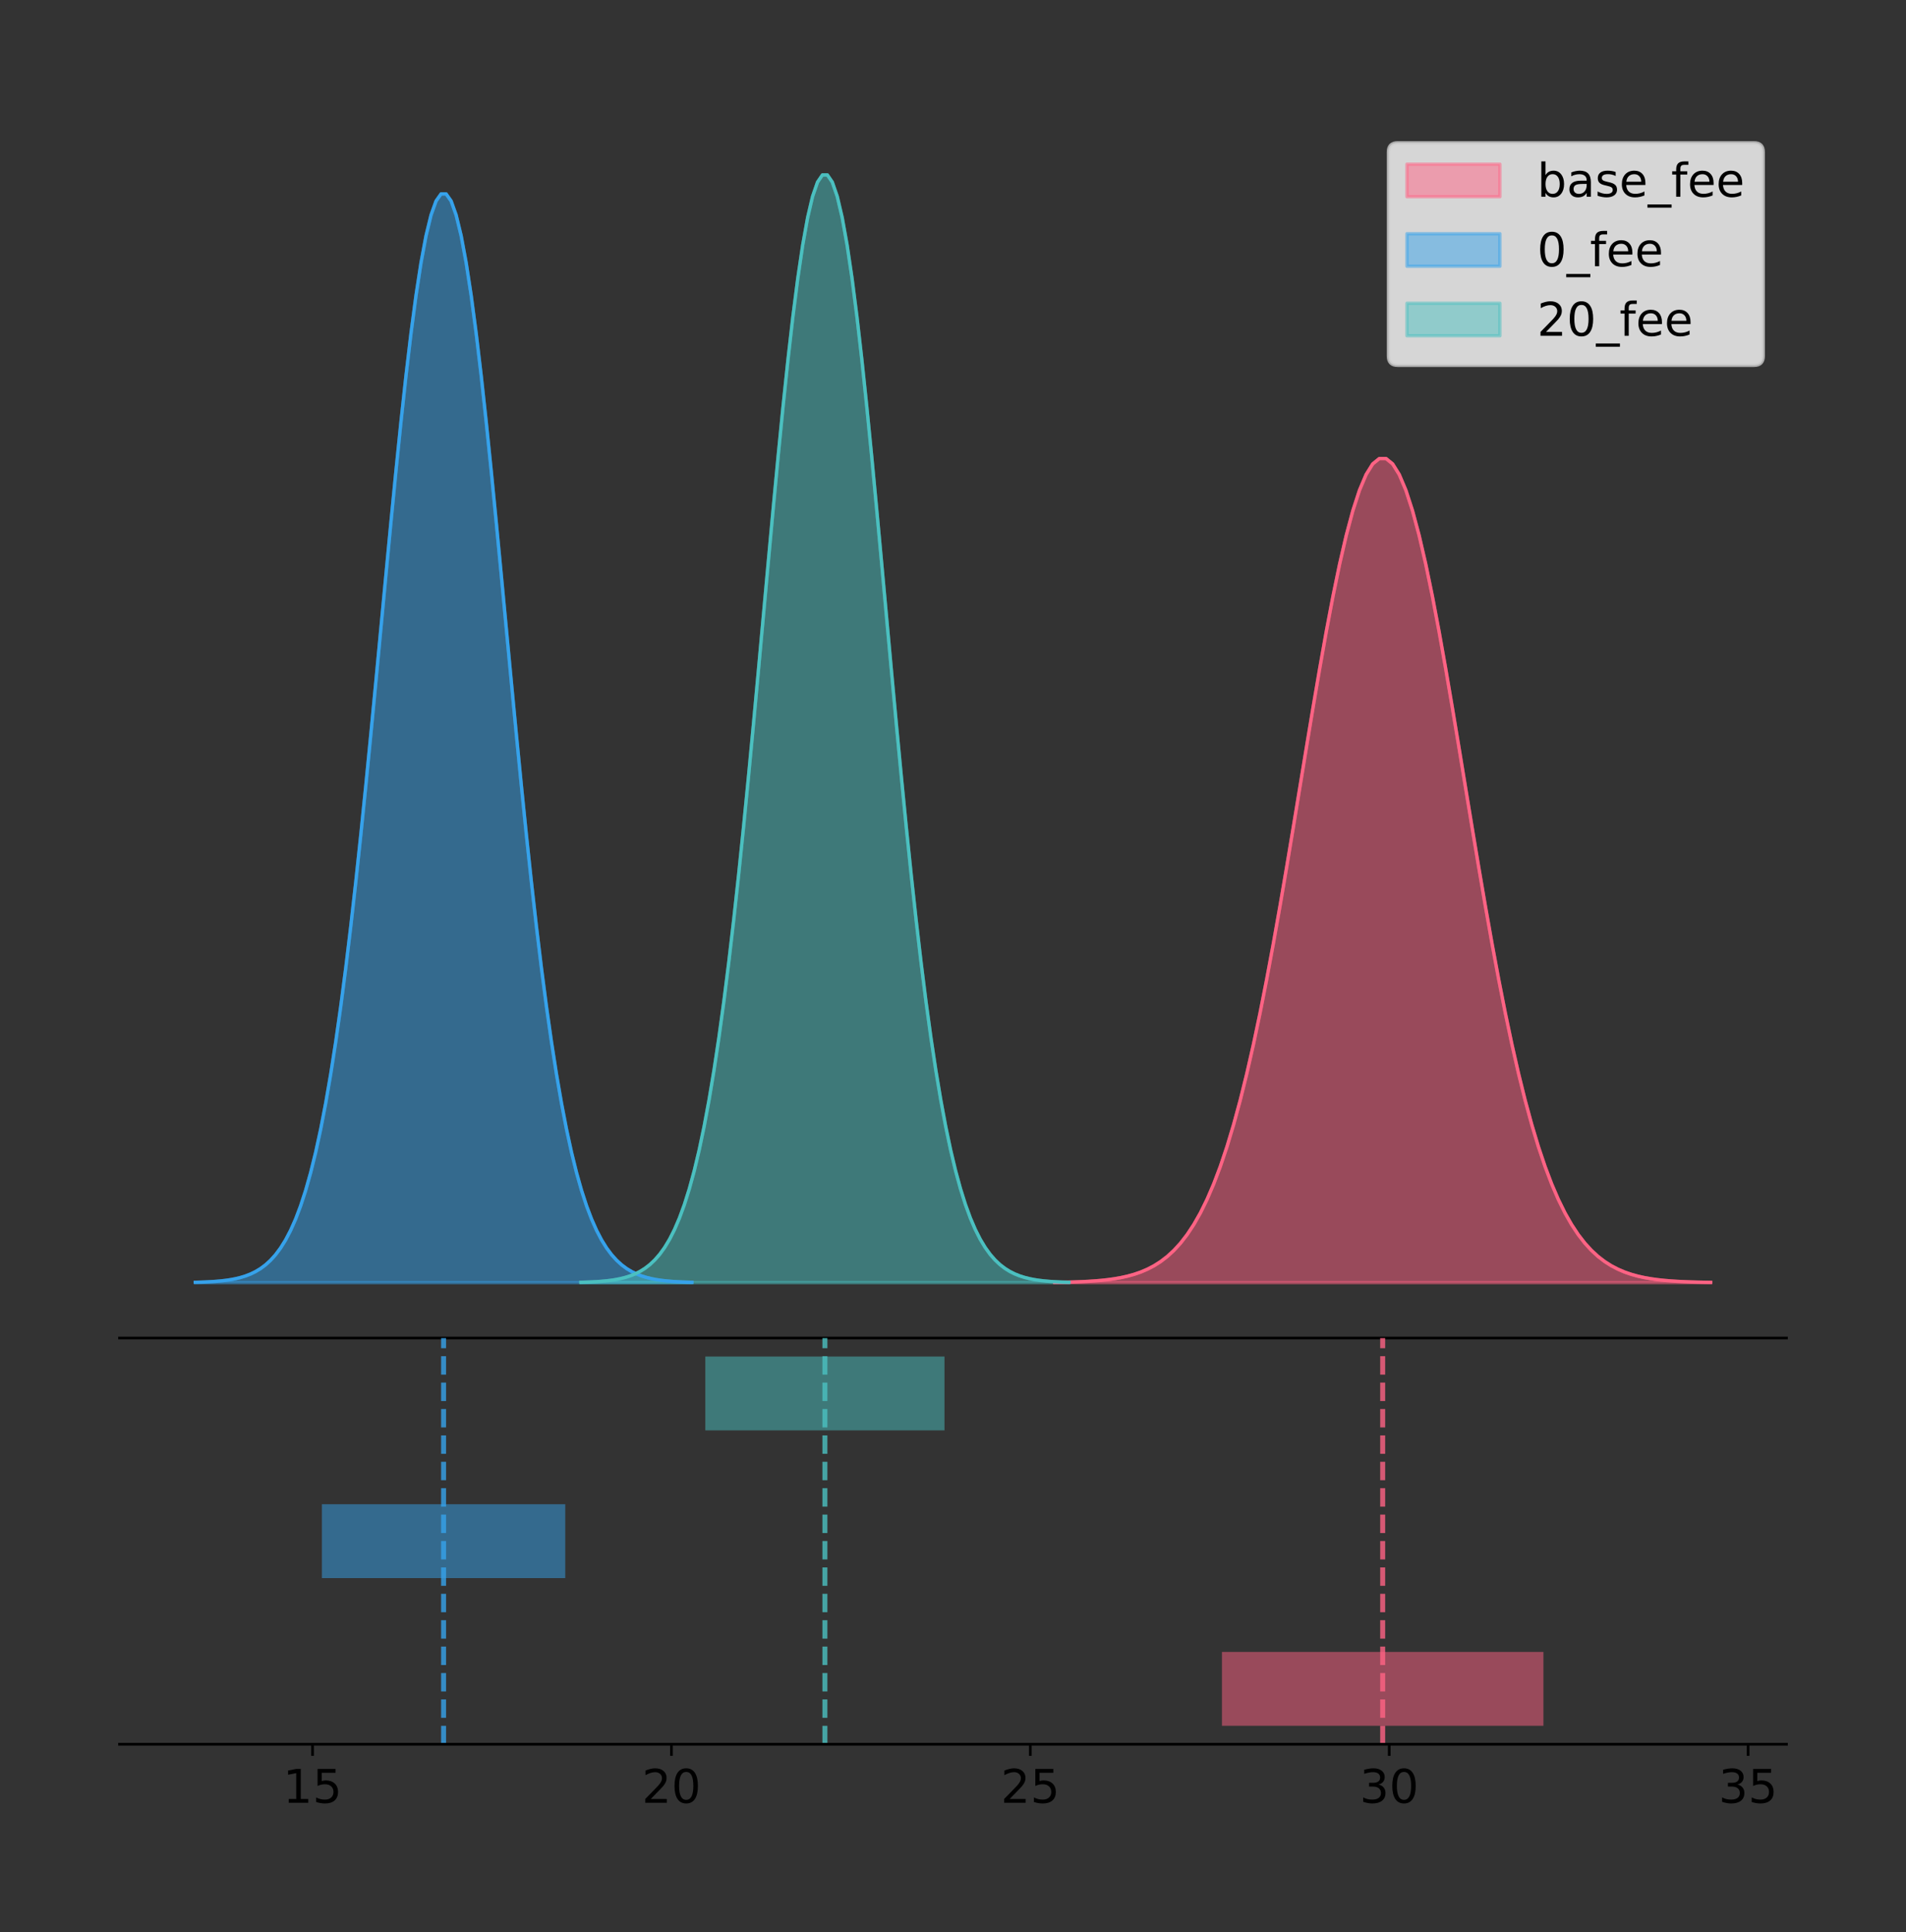 <?xml version="1.0" encoding="utf-8" standalone="no"?>
<!DOCTYPE svg PUBLIC "-//W3C//DTD SVG 1.1//EN"
  "http://www.w3.org/Graphics/SVG/1.1/DTD/svg11.dtd">
<!-- Created with matplotlib (https://matplotlib.org/) -->
<svg height="581.789pt" version="1.1" viewBox="0 0 574.2 581.789" width="574.2pt" xmlns="http://www.w3.org/2000/svg" xmlns:xlink="http://www.w3.org/1999/xlink">
 <rect x="0" y="0" width="574.2" height="581.789" fill="#333333" stroke="none"/>
 <defs>
  <style type="text/css">
*{stroke-linecap:butt;stroke-linejoin:round;}
  </style>
 </defs>
 <g id="figure_1">
  <g id="patch_1">
   <path d="M 0 581.789 
L 574.2 581.789 
L 574.2 0 
L 0 0 
z
" style="fill:none;"/>
  </g>
  <g id="axes_1">
   <g id="patch_2">
    <path d="M 36 402.93 
L 538.2 402.93 
L 538.2 36 
L 36 36 
z
" style="fill:none;"/>
   </g>
   <g id="PolyCollection_1">
    <defs>
     <path d="M 317.717 -195.538 
L 317.717 -195.621 
L 319.713 -195.653 
L 321.71 -195.695 
L 323.706 -195.751 
L 325.703 -195.826 
L 327.699 -195.925 
L 329.696 -196.053 
L 331.692 -196.22 
L 333.689 -196.435 
L 335.685 -196.711 
L 337.682 -197.061 
L 339.678 -197.503 
L 341.675 -198.056 
L 343.672 -198.744 
L 345.668 -199.594 
L 347.665 -200.636 
L 349.661 -201.903 
L 351.658 -203.434 
L 353.654 -205.269 
L 355.651 -207.452 
L 357.647 -210.03 
L 359.644 -213.051 
L 361.64 -216.565 
L 363.637 -220.619 
L 365.633 -225.26 
L 367.63 -230.531 
L 369.626 -236.468 
L 371.623 -243.1 
L 373.619 -250.448 
L 375.616 -258.519 
L 377.612 -267.305 
L 379.609 -276.785 
L 381.606 -286.919 
L 383.602 -297.647 
L 385.599 -308.893 
L 387.595 -320.558 
L 389.592 -332.526 
L 391.588 -344.663 
L 393.585 -356.818 
L 395.581 -368.829 
L 397.578 -380.522 
L 399.574 -391.719 
L 401.571 -402.24 
L 403.567 -411.908 
L 405.564 -420.553 
L 407.56 -428.021 
L 409.557 -434.174 
L 411.553 -438.895 
L 413.55 -442.094 
L 415.546 -443.709 
L 417.543 -443.709 
L 419.54 -442.094 
L 421.536 -438.895 
L 423.533 -434.174 
L 425.529 -428.021 
L 427.526 -420.553 
L 429.522 -411.908 
L 431.519 -402.24 
L 433.515 -391.719 
L 435.512 -380.522 
L 437.508 -368.829 
L 439.505 -356.818 
L 441.501 -344.663 
L 443.498 -332.526 
L 445.494 -320.558 
L 447.491 -308.893 
L 449.487 -297.647 
L 451.484 -286.919 
L 453.48 -276.785 
L 455.477 -267.305 
L 457.473 -258.519 
L 459.47 -250.448 
L 461.467 -243.1 
L 463.463 -236.468 
L 465.46 -230.531 
L 467.456 -225.26 
L 469.453 -220.619 
L 471.449 -216.565 
L 473.446 -213.051 
L 475.442 -210.03 
L 477.439 -207.452 
L 479.435 -205.269 
L 481.432 -203.434 
L 483.428 -201.903 
L 485.425 -200.636 
L 487.421 -199.594 
L 489.418 -198.744 
L 491.414 -198.056 
L 493.411 -197.503 
L 495.407 -197.061 
L 497.404 -196.711 
L 499.401 -196.435 
L 501.397 -196.22 
L 503.394 -196.053 
L 505.39 -195.925 
L 507.387 -195.826 
L 509.383 -195.751 
L 511.38 -195.695 
L 513.376 -195.653 
L 515.373 -195.621 
L 515.373 -195.538 
L 515.373 -195.538 
L 513.376 -195.538 
L 511.38 -195.538 
L 509.383 -195.538 
L 507.387 -195.538 
L 505.39 -195.538 
L 503.394 -195.538 
L 501.397 -195.538 
L 499.401 -195.538 
L 497.404 -195.538 
L 495.407 -195.538 
L 493.411 -195.538 
L 491.414 -195.538 
L 489.418 -195.538 
L 487.421 -195.538 
L 485.425 -195.538 
L 483.428 -195.538 
L 481.432 -195.538 
L 479.435 -195.538 
L 477.439 -195.538 
L 475.442 -195.538 
L 473.446 -195.538 
L 471.449 -195.538 
L 469.453 -195.538 
L 467.456 -195.538 
L 465.46 -195.538 
L 463.463 -195.538 
L 461.467 -195.538 
L 459.47 -195.538 
L 457.473 -195.538 
L 455.477 -195.538 
L 453.48 -195.538 
L 451.484 -195.538 
L 449.487 -195.538 
L 447.491 -195.538 
L 445.494 -195.538 
L 443.498 -195.538 
L 441.501 -195.538 
L 439.505 -195.538 
L 437.508 -195.538 
L 435.512 -195.538 
L 433.515 -195.538 
L 431.519 -195.538 
L 429.522 -195.538 
L 427.526 -195.538 
L 425.529 -195.538 
L 423.533 -195.538 
L 421.536 -195.538 
L 419.54 -195.538 
L 417.543 -195.538 
L 415.546 -195.538 
L 413.55 -195.538 
L 411.553 -195.538 
L 409.557 -195.538 
L 407.56 -195.538 
L 405.564 -195.538 
L 403.567 -195.538 
L 401.571 -195.538 
L 399.574 -195.538 
L 397.578 -195.538 
L 395.581 -195.538 
L 393.585 -195.538 
L 391.588 -195.538 
L 389.592 -195.538 
L 387.595 -195.538 
L 385.599 -195.538 
L 383.602 -195.538 
L 381.606 -195.538 
L 379.609 -195.538 
L 377.612 -195.538 
L 375.616 -195.538 
L 373.619 -195.538 
L 371.623 -195.538 
L 369.626 -195.538 
L 367.63 -195.538 
L 365.633 -195.538 
L 363.637 -195.538 
L 361.64 -195.538 
L 359.644 -195.538 
L 357.647 -195.538 
L 355.651 -195.538 
L 353.654 -195.538 
L 351.658 -195.538 
L 349.661 -195.538 
L 347.665 -195.538 
L 345.668 -195.538 
L 343.672 -195.538 
L 341.675 -195.538 
L 339.678 -195.538 
L 337.682 -195.538 
L 335.685 -195.538 
L 333.689 -195.538 
L 331.692 -195.538 
L 329.696 -195.538 
L 327.699 -195.538 
L 325.703 -195.538 
L 323.706 -195.538 
L 321.71 -195.538 
L 319.713 -195.538 
L 317.717 -195.538 
z
" id="maadb53c147" style="stroke:#ff6384;stroke-opacity:0.5;"/>
    </defs>
    <g clip-path="url(#p070dfd5814)">
     <use style="fill:#ff6384;fill-opacity:0.5;stroke:#ff6384;stroke-opacity:0.5;" x="0" xlink:href="#maadb53c147" y="581.789"/>
    </g>
   </g>
   <g id="PolyCollection_2">
    <defs>
     <path d="M 58.827 -195.538 
L 58.827 -195.648 
L 60.339 -195.69 
L 61.85 -195.745 
L 63.361 -195.82 
L 64.872 -195.919 
L 66.384 -196.049 
L 67.895 -196.219 
L 69.406 -196.439 
L 70.917 -196.724 
L 72.429 -197.088 
L 73.94 -197.55 
L 75.451 -198.134 
L 76.962 -198.865 
L 78.474 -199.774 
L 79.985 -200.897 
L 81.496 -202.273 
L 83.007 -203.947 
L 84.519 -205.969 
L 86.03 -208.393 
L 87.541 -211.277 
L 89.052 -214.683 
L 90.564 -218.675 
L 92.075 -223.317 
L 93.586 -228.673 
L 95.097 -234.804 
L 96.609 -241.767 
L 98.12 -249.61 
L 99.631 -258.373 
L 101.142 -268.08 
L 102.654 -278.742 
L 104.165 -290.35 
L 105.676 -302.874 
L 107.187 -316.262 
L 108.699 -330.435 
L 110.21 -345.292 
L 111.721 -360.703 
L 113.232 -376.514 
L 114.744 -392.547 
L 116.255 -408.606 
L 117.766 -424.474 
L 119.277 -439.922 
L 120.789 -454.715 
L 122.3 -468.614 
L 123.811 -481.386 
L 125.322 -492.807 
L 126.834 -502.673 
L 128.345 -510.801 
L 129.856 -517.038 
L 131.367 -521.264 
L 132.879 -523.398 
L 134.39 -523.398 
L 135.901 -521.264 
L 137.412 -517.038 
L 138.924 -510.801 
L 140.435 -502.673 
L 141.946 -492.807 
L 143.457 -481.386 
L 144.969 -468.614 
L 146.48 -454.715 
L 147.991 -439.922 
L 149.502 -424.474 
L 151.014 -408.606 
L 152.525 -392.547 
L 154.036 -376.514 
L 155.547 -360.703 
L 157.059 -345.292 
L 158.57 -330.435 
L 160.081 -316.262 
L 161.592 -302.874 
L 163.104 -290.35 
L 164.615 -278.742 
L 166.126 -268.08 
L 167.637 -258.373 
L 169.149 -249.61 
L 170.66 -241.767 
L 172.171 -234.804 
L 173.683 -228.673 
L 175.194 -223.317 
L 176.705 -218.675 
L 178.216 -214.683 
L 179.728 -211.277 
L 181.239 -208.393 
L 182.75 -205.969 
L 184.261 -203.947 
L 185.773 -202.273 
L 187.284 -200.897 
L 188.795 -199.774 
L 190.306 -198.865 
L 191.818 -198.134 
L 193.329 -197.55 
L 194.84 -197.088 
L 196.351 -196.724 
L 197.863 -196.439 
L 199.374 -196.219 
L 200.885 -196.049 
L 202.396 -195.919 
L 203.908 -195.82 
L 205.419 -195.745 
L 206.93 -195.69 
L 208.441 -195.648 
L 208.441 -195.538 
L 208.441 -195.538 
L 206.93 -195.538 
L 205.419 -195.538 
L 203.908 -195.538 
L 202.396 -195.538 
L 200.885 -195.538 
L 199.374 -195.538 
L 197.863 -195.538 
L 196.351 -195.538 
L 194.84 -195.538 
L 193.329 -195.538 
L 191.818 -195.538 
L 190.306 -195.538 
L 188.795 -195.538 
L 187.284 -195.538 
L 185.773 -195.538 
L 184.261 -195.538 
L 182.75 -195.538 
L 181.239 -195.538 
L 179.728 -195.538 
L 178.216 -195.538 
L 176.705 -195.538 
L 175.194 -195.538 
L 173.683 -195.538 
L 172.171 -195.538 
L 170.66 -195.538 
L 169.149 -195.538 
L 167.637 -195.538 
L 166.126 -195.538 
L 164.615 -195.538 
L 163.104 -195.538 
L 161.592 -195.538 
L 160.081 -195.538 
L 158.57 -195.538 
L 157.059 -195.538 
L 155.547 -195.538 
L 154.036 -195.538 
L 152.525 -195.538 
L 151.014 -195.538 
L 149.502 -195.538 
L 147.991 -195.538 
L 146.48 -195.538 
L 144.969 -195.538 
L 143.457 -195.538 
L 141.946 -195.538 
L 140.435 -195.538 
L 138.924 -195.538 
L 137.412 -195.538 
L 135.901 -195.538 
L 134.39 -195.538 
L 132.879 -195.538 
L 131.367 -195.538 
L 129.856 -195.538 
L 128.345 -195.538 
L 126.834 -195.538 
L 125.322 -195.538 
L 123.811 -195.538 
L 122.3 -195.538 
L 120.789 -195.538 
L 119.277 -195.538 
L 117.766 -195.538 
L 116.255 -195.538 
L 114.744 -195.538 
L 113.232 -195.538 
L 111.721 -195.538 
L 110.21 -195.538 
L 108.699 -195.538 
L 107.187 -195.538 
L 105.676 -195.538 
L 104.165 -195.538 
L 102.654 -195.538 
L 101.142 -195.538 
L 99.631 -195.538 
L 98.12 -195.538 
L 96.609 -195.538 
L 95.097 -195.538 
L 93.586 -195.538 
L 92.075 -195.538 
L 90.564 -195.538 
L 89.052 -195.538 
L 87.541 -195.538 
L 86.03 -195.538 
L 84.519 -195.538 
L 83.007 -195.538 
L 81.496 -195.538 
L 79.985 -195.538 
L 78.474 -195.538 
L 76.962 -195.538 
L 75.451 -195.538 
L 73.94 -195.538 
L 72.429 -195.538 
L 70.917 -195.538 
L 69.406 -195.538 
L 67.895 -195.538 
L 66.384 -195.538 
L 64.872 -195.538 
L 63.361 -195.538 
L 61.85 -195.538 
L 60.339 -195.538 
L 58.827 -195.538 
z
" id="m19b8f34875" style="stroke:#36a2eb;stroke-opacity:0.5;"/>
    </defs>
    <g clip-path="url(#p070dfd5814)">
     <use style="fill:#36a2eb;fill-opacity:0.5;stroke:#36a2eb;stroke-opacity:0.5;" x="0" xlink:href="#m19b8f34875" y="581.789"/>
    </g>
   </g>
   <g id="PolyCollection_3">
    <defs>
     <path d="M 174.985 -195.538 
L 174.985 -195.65 
L 176.47 -195.692 
L 177.955 -195.749 
L 179.441 -195.825 
L 180.926 -195.925 
L 182.412 -196.058 
L 183.897 -196.23 
L 185.382 -196.455 
L 186.868 -196.744 
L 188.353 -197.115 
L 189.838 -197.585 
L 191.324 -198.179 
L 192.809 -198.923 
L 194.295 -199.848 
L 195.78 -200.99 
L 197.265 -202.39 
L 198.751 -204.093 
L 200.236 -206.151 
L 201.721 -208.617 
L 203.207 -211.552 
L 204.692 -215.017 
L 206.178 -219.078 
L 207.663 -223.801 
L 209.148 -229.25 
L 210.634 -235.488 
L 212.119 -242.572 
L 213.604 -250.552 
L 215.09 -259.468 
L 216.575 -269.344 
L 218.061 -280.192 
L 219.546 -292.002 
L 221.031 -304.744 
L 222.517 -318.365 
L 224.002 -332.786 
L 225.487 -347.901 
L 226.973 -363.58 
L 228.458 -379.667 
L 229.943 -395.98 
L 231.429 -412.318 
L 232.914 -428.462 
L 234.4 -444.18 
L 235.885 -459.23 
L 237.37 -473.372 
L 238.856 -486.366 
L 240.341 -497.987 
L 241.826 -508.025 
L 243.312 -516.294 
L 244.797 -522.64 
L 246.283 -526.94 
L 247.768 -529.111 
L 249.253 -529.111 
L 250.739 -526.94 
L 252.224 -522.64 
L 253.709 -516.294 
L 255.195 -508.025 
L 256.68 -497.987 
L 258.166 -486.366 
L 259.651 -473.372 
L 261.136 -459.23 
L 262.622 -444.18 
L 264.107 -428.462 
L 265.592 -412.318 
L 267.078 -395.98 
L 268.563 -379.667 
L 270.049 -363.58 
L 271.534 -347.901 
L 273.019 -332.786 
L 274.505 -318.365 
L 275.99 -304.744 
L 277.475 -292.002 
L 278.961 -280.192 
L 280.446 -269.344 
L 281.932 -259.468 
L 283.417 -250.552 
L 284.902 -242.572 
L 286.388 -235.488 
L 287.873 -229.25 
L 289.358 -223.801 
L 290.844 -219.078 
L 292.329 -215.017 
L 293.815 -211.552 
L 295.3 -208.617 
L 296.785 -206.151 
L 298.271 -204.093 
L 299.756 -202.39 
L 301.241 -200.99 
L 302.727 -199.848 
L 304.212 -198.923 
L 305.697 -198.179 
L 307.183 -197.585 
L 308.668 -197.115 
L 310.154 -196.744 
L 311.639 -196.455 
L 313.124 -196.23 
L 314.61 -196.058 
L 316.095 -195.925 
L 317.58 -195.825 
L 319.066 -195.749 
L 320.551 -195.692 
L 322.037 -195.65 
L 322.037 -195.538 
L 322.037 -195.538 
L 320.551 -195.538 
L 319.066 -195.538 
L 317.58 -195.538 
L 316.095 -195.538 
L 314.61 -195.538 
L 313.124 -195.538 
L 311.639 -195.538 
L 310.154 -195.538 
L 308.668 -195.538 
L 307.183 -195.538 
L 305.697 -195.538 
L 304.212 -195.538 
L 302.727 -195.538 
L 301.241 -195.538 
L 299.756 -195.538 
L 298.271 -195.538 
L 296.785 -195.538 
L 295.3 -195.538 
L 293.815 -195.538 
L 292.329 -195.538 
L 290.844 -195.538 
L 289.358 -195.538 
L 287.873 -195.538 
L 286.388 -195.538 
L 284.902 -195.538 
L 283.417 -195.538 
L 281.932 -195.538 
L 280.446 -195.538 
L 278.961 -195.538 
L 277.475 -195.538 
L 275.99 -195.538 
L 274.505 -195.538 
L 273.019 -195.538 
L 271.534 -195.538 
L 270.049 -195.538 
L 268.563 -195.538 
L 267.078 -195.538 
L 265.592 -195.538 
L 264.107 -195.538 
L 262.622 -195.538 
L 261.136 -195.538 
L 259.651 -195.538 
L 258.166 -195.538 
L 256.68 -195.538 
L 255.195 -195.538 
L 253.709 -195.538 
L 252.224 -195.538 
L 250.739 -195.538 
L 249.253 -195.538 
L 247.768 -195.538 
L 246.283 -195.538 
L 244.797 -195.538 
L 243.312 -195.538 
L 241.826 -195.538 
L 240.341 -195.538 
L 238.856 -195.538 
L 237.37 -195.538 
L 235.885 -195.538 
L 234.4 -195.538 
L 232.914 -195.538 
L 231.429 -195.538 
L 229.943 -195.538 
L 228.458 -195.538 
L 226.973 -195.538 
L 225.487 -195.538 
L 224.002 -195.538 
L 222.517 -195.538 
L 221.031 -195.538 
L 219.546 -195.538 
L 218.061 -195.538 
L 216.575 -195.538 
L 215.09 -195.538 
L 213.604 -195.538 
L 212.119 -195.538 
L 210.634 -195.538 
L 209.148 -195.538 
L 207.663 -195.538 
L 206.178 -195.538 
L 204.692 -195.538 
L 203.207 -195.538 
L 201.721 -195.538 
L 200.236 -195.538 
L 198.751 -195.538 
L 197.265 -195.538 
L 195.78 -195.538 
L 194.295 -195.538 
L 192.809 -195.538 
L 191.324 -195.538 
L 189.838 -195.538 
L 188.353 -195.538 
L 186.868 -195.538 
L 185.382 -195.538 
L 183.897 -195.538 
L 182.412 -195.538 
L 180.926 -195.538 
L 179.441 -195.538 
L 177.955 -195.538 
L 176.47 -195.538 
L 174.985 -195.538 
z
" id="m2740ea31ee" style="stroke:#4bc0c0;stroke-opacity:0.5;"/>
    </defs>
    <g clip-path="url(#p070dfd5814)">
     <use style="fill:#4bc0c0;fill-opacity:0.5;stroke:#4bc0c0;stroke-opacity:0.5;" x="0" xlink:href="#m2740ea31ee" y="581.789"/>
    </g>
   </g>
   <g id="line2d_1">
    <path clip-path="url(#p070dfd5814)" d="M 317.717 386.168 
L 319.713 386.137 
L 321.71 386.094 
L 323.706 386.038 
L 325.703 385.963 
L 327.699 385.865 
L 329.696 385.736 
L 331.692 385.569 
L 333.689 385.354 
L 335.685 385.078 
L 337.682 384.728 
L 339.678 384.286 
L 341.675 383.733 
L 343.672 383.045 
L 345.668 382.195 
L 347.665 381.154 
L 349.661 379.886 
L 351.658 378.356 
L 353.654 376.521 
L 355.651 374.338 
L 357.647 371.759 
L 359.644 368.738 
L 361.64 365.225 
L 363.637 361.17 
L 365.633 356.529 
L 367.63 351.259 
L 369.626 345.322 
L 371.623 338.689 
L 373.619 331.341 
L 375.616 323.271 
L 377.612 314.484 
L 379.609 305.004 
L 381.606 294.87 
L 383.602 284.142 
L 385.599 272.896 
L 387.595 261.231 
L 389.592 249.263 
L 391.588 237.127 
L 393.585 224.971 
L 395.581 212.961 
L 397.578 201.267 
L 399.574 190.07 
L 401.571 179.549 
L 403.567 169.882 
L 405.564 161.236 
L 407.56 153.768 
L 409.557 147.616 
L 411.553 142.895 
L 413.55 139.696 
L 415.546 138.08 
L 417.543 138.08 
L 419.54 139.696 
L 421.536 142.895 
L 423.533 147.616 
L 425.529 153.768 
L 427.526 161.236 
L 429.522 169.882 
L 431.519 179.549 
L 433.515 190.07 
L 435.512 201.267 
L 437.508 212.961 
L 439.505 224.971 
L 441.501 237.127 
L 443.498 249.263 
L 445.494 261.231 
L 447.491 272.896 
L 449.487 284.142 
L 451.484 294.87 
L 453.48 305.004 
L 455.477 314.484 
L 457.473 323.271 
L 459.47 331.341 
L 461.467 338.689 
L 463.463 345.322 
L 465.46 351.259 
L 467.456 356.529 
L 469.453 361.17 
L 471.449 365.225 
L 473.446 368.738 
L 475.442 371.759 
L 477.439 374.338 
L 479.435 376.521 
L 481.432 378.356 
L 483.428 379.886 
L 485.425 381.154 
L 487.421 382.195 
L 489.418 383.045 
L 491.414 383.733 
L 493.411 384.286 
L 495.407 384.728 
L 497.404 385.078 
L 499.401 385.354 
L 501.397 385.569 
L 503.394 385.736 
L 505.39 385.865 
L 507.387 385.963 
L 509.383 386.038 
L 511.38 386.094 
L 513.376 386.137 
L 515.373 386.168 
" style="fill:none;stroke:#ff6384;stroke-linecap:square;"/>
   </g>
   <g id="line2d_2">
    <path clip-path="url(#p070dfd5814)" d="M 58.827 386.141 
L 60.339 386.1 
L 61.85 386.044 
L 63.361 385.969 
L 64.872 385.871 
L 66.384 385.741 
L 67.895 385.571 
L 69.406 385.35 
L 70.917 385.066 
L 72.429 384.702 
L 73.94 384.239 
L 75.451 383.656 
L 76.962 382.924 
L 78.474 382.015 
L 79.985 380.893 
L 81.496 379.517 
L 83.007 377.842 
L 84.519 375.82 
L 86.03 373.396 
L 87.541 370.512 
L 89.052 367.106 
L 90.564 363.114 
L 92.075 358.473 
L 93.586 353.117 
L 95.097 346.986 
L 96.609 340.023 
L 98.12 332.179 
L 99.631 323.416 
L 101.142 313.709 
L 102.654 303.047 
L 104.165 291.439 
L 105.676 278.915 
L 107.187 265.528 
L 108.699 251.354 
L 110.21 236.497 
L 111.721 221.087 
L 113.232 205.276 
L 114.744 189.242 
L 116.255 173.183 
L 117.766 157.316 
L 119.277 141.868 
L 120.789 127.075 
L 122.3 113.176 
L 123.811 100.404 
L 125.322 88.982 
L 126.834 79.116 
L 128.345 70.988 
L 129.856 64.751 
L 131.367 60.525 
L 132.879 58.391 
L 134.39 58.391 
L 135.901 60.525 
L 137.412 64.751 
L 138.924 70.988 
L 140.435 79.116 
L 141.946 88.982 
L 143.457 100.404 
L 144.969 113.176 
L 146.48 127.075 
L 147.991 141.868 
L 149.502 157.316 
L 151.014 173.183 
L 152.525 189.242 
L 154.036 205.276 
L 155.547 221.087 
L 157.059 236.497 
L 158.57 251.354 
L 160.081 265.528 
L 161.592 278.915 
L 163.104 291.439 
L 164.615 303.047 
L 166.126 313.709 
L 167.637 323.416 
L 169.149 332.179 
L 170.66 340.023 
L 172.171 346.986 
L 173.683 353.117 
L 175.194 358.473 
L 176.705 363.114 
L 178.216 367.106 
L 179.728 370.512 
L 181.239 373.396 
L 182.75 375.82 
L 184.261 377.842 
L 185.773 379.517 
L 187.284 380.893 
L 188.795 382.015 
L 190.306 382.924 
L 191.818 383.656 
L 193.329 384.239 
L 194.84 384.702 
L 196.351 385.066 
L 197.863 385.35 
L 199.374 385.571 
L 200.885 385.741 
L 202.396 385.871 
L 203.908 385.969 
L 205.419 386.044 
L 206.93 386.1 
L 208.441 386.141 
" style="fill:none;stroke:#36a2eb;stroke-linecap:square;"/>
   </g>
   <g id="line2d_3">
    <path clip-path="url(#p070dfd5814)" d="M 174.985 386.139 
L 176.47 386.097 
L 177.955 386.04 
L 179.441 385.965 
L 180.926 385.864 
L 182.412 385.732 
L 183.897 385.559 
L 185.382 385.334 
L 186.868 385.045 
L 188.353 384.675 
L 189.838 384.204 
L 191.324 383.61 
L 192.809 382.867 
L 194.295 381.941 
L 195.78 380.799 
L 197.265 379.399 
L 198.751 377.696 
L 200.236 375.639 
L 201.721 373.172 
L 203.207 370.238 
L 204.692 366.772 
L 206.178 362.711 
L 207.663 357.989 
L 209.148 352.539 
L 210.634 346.301 
L 212.119 339.217 
L 213.604 331.237 
L 215.09 322.322 
L 216.575 312.445 
L 218.061 301.597 
L 219.546 289.787 
L 221.031 277.045 
L 222.517 263.424 
L 224.002 249.004 
L 225.487 233.888 
L 226.973 218.209 
L 228.458 202.123 
L 229.943 185.809 
L 231.429 169.471 
L 232.914 153.327 
L 234.4 137.61 
L 235.885 122.559 
L 237.37 108.418 
L 238.856 95.423 
L 240.341 83.803 
L 241.826 73.765 
L 243.312 65.495 
L 244.797 59.15 
L 246.283 54.85 
L 247.768 52.679 
L 249.253 52.679 
L 250.739 54.85 
L 252.224 59.15 
L 253.709 65.495 
L 255.195 73.765 
L 256.68 83.803 
L 258.166 95.423 
L 259.651 108.418 
L 261.136 122.559 
L 262.622 137.61 
L 264.107 153.327 
L 265.592 169.471 
L 267.078 185.809 
L 268.563 202.123 
L 270.049 218.209 
L 271.534 233.888 
L 273.019 249.004 
L 274.505 263.424 
L 275.99 277.045 
L 277.475 289.787 
L 278.961 301.597 
L 280.446 312.445 
L 281.932 322.322 
L 283.417 331.237 
L 284.902 339.217 
L 286.388 346.301 
L 287.873 352.539 
L 289.358 357.989 
L 290.844 362.711 
L 292.329 366.772 
L 293.815 370.238 
L 295.3 373.172 
L 296.785 375.639 
L 298.271 377.696 
L 299.756 379.399 
L 301.241 380.799 
L 302.727 381.941 
L 304.212 382.867 
L 305.697 383.61 
L 307.183 384.204 
L 308.668 384.675 
L 310.154 385.045 
L 311.639 385.334 
L 313.124 385.559 
L 314.61 385.732 
L 316.095 385.864 
L 317.58 385.965 
L 319.066 386.04 
L 320.551 386.097 
L 322.037 386.139 
" style="fill:none;stroke:#4bc0c0;stroke-linecap:square;"/>
   </g>
   <g id="patch_3">
    <path d="M 36 402.93 
L 538.2 402.93 
" style="fill:none;stroke:#000000;stroke-linecap:square;stroke-linejoin:miter;stroke-width:0.8;"/>
   </g>
   <g id="legend_1">
    <g id="patch_4">
     <path d="M 421.068 110.016 
L 528.4 110.016 
Q 531.2 110.016 531.2 107.216 
L 531.2 45.8 
Q 531.2 43 528.4 43 
L 421.068 43 
Q 418.268 43 418.268 45.8 
L 418.268 107.216 
Q 418.268 110.016 421.068 110.016 
z
" style="fill:#ffffff;opacity:0.8;stroke:#cccccc;stroke-linejoin:miter;"/>
    </g>
    <g id="patch_5">
     <path d="M 423.868 59.238 
L 451.868 59.238 
L 451.868 49.438 
L 423.868 49.438 
z
" style="fill:#ff6384;opacity:0.5;stroke:#ff6384;stroke-linejoin:miter;"/>
    </g>
    <g id="text_1">
     <!-- base_fee -->
     <defs>
      <path d="M 48.688 27.297 
Q 48.688 37.203 44.609 42.844 
Q 40.531 48.484 33.406 48.484 
Q 26.266 48.484 22.188 42.844 
Q 18.109 37.203 18.109 27.297 
Q 18.109 17.391 22.188 11.75 
Q 26.266 6.109 33.406 6.109 
Q 40.531 6.109 44.609 11.75 
Q 48.688 17.391 48.688 27.297 
z
M 18.109 46.391 
Q 20.953 51.266 25.266 53.625 
Q 29.594 56 35.594 56 
Q 45.562 56 51.781 48.094 
Q 58.016 40.188 58.016 27.297 
Q 58.016 14.406 51.781 6.484 
Q 45.562 -1.422 35.594 -1.422 
Q 29.594 -1.422 25.266 0.953 
Q 20.953 3.328 18.109 8.203 
L 18.109 0 
L 9.078 0 
L 9.078 75.984 
L 18.109 75.984 
z
" id="DejaVuSans-98"/>
      <path d="M 34.281 27.484 
Q 23.391 27.484 19.188 25 
Q 14.984 22.516 14.984 16.5 
Q 14.984 11.719 18.141 8.906 
Q 21.297 6.109 26.703 6.109 
Q 34.188 6.109 38.703 11.406 
Q 43.219 16.703 43.219 25.484 
L 43.219 27.484 
z
M 52.203 31.203 
L 52.203 0 
L 43.219 0 
L 43.219 8.297 
Q 40.141 3.328 35.547 0.953 
Q 30.953 -1.422 24.312 -1.422 
Q 15.922 -1.422 10.953 3.297 
Q 6 8.016 6 15.922 
Q 6 25.141 12.172 29.828 
Q 18.359 34.516 30.609 34.516 
L 43.219 34.516 
L 43.219 35.406 
Q 43.219 41.609 39.141 45 
Q 35.062 48.391 27.688 48.391 
Q 23 48.391 18.547 47.266 
Q 14.109 46.141 10.016 43.891 
L 10.016 52.203 
Q 14.938 54.109 19.578 55.047 
Q 24.219 56 28.609 56 
Q 40.484 56 46.344 49.844 
Q 52.203 43.703 52.203 31.203 
z
" id="DejaVuSans-97"/>
      <path d="M 44.281 53.078 
L 44.281 44.578 
Q 40.484 46.531 36.375 47.5 
Q 32.281 48.484 27.875 48.484 
Q 21.188 48.484 17.844 46.438 
Q 14.5 44.391 14.5 40.281 
Q 14.5 37.156 16.891 35.375 
Q 19.281 33.594 26.516 31.984 
L 29.594 31.297 
Q 39.156 29.25 43.188 25.516 
Q 47.219 21.781 47.219 15.094 
Q 47.219 7.469 41.188 3.016 
Q 35.156 -1.422 24.609 -1.422 
Q 20.219 -1.422 15.453 -0.562 
Q 10.688 0.297 5.422 2 
L 5.422 11.281 
Q 10.406 8.688 15.234 7.391 
Q 20.062 6.109 24.812 6.109 
Q 31.156 6.109 34.562 8.281 
Q 37.984 10.453 37.984 14.406 
Q 37.984 18.062 35.516 20.016 
Q 33.062 21.969 24.703 23.781 
L 21.578 24.516 
Q 13.234 26.266 9.516 29.906 
Q 5.812 33.547 5.812 39.891 
Q 5.812 47.609 11.281 51.797 
Q 16.75 56 26.812 56 
Q 31.781 56 36.172 55.266 
Q 40.578 54.547 44.281 53.078 
z
" id="DejaVuSans-115"/>
      <path d="M 56.203 29.594 
L 56.203 25.203 
L 14.891 25.203 
Q 15.484 15.922 20.484 11.062 
Q 25.484 6.203 34.422 6.203 
Q 39.594 6.203 44.453 7.469 
Q 49.312 8.734 54.109 11.281 
L 54.109 2.781 
Q 49.266 0.734 44.188 -0.344 
Q 39.109 -1.422 33.891 -1.422 
Q 20.797 -1.422 13.156 6.188 
Q 5.516 13.812 5.516 26.812 
Q 5.516 40.234 12.766 48.109 
Q 20.016 56 32.328 56 
Q 43.359 56 49.781 48.891 
Q 56.203 41.797 56.203 29.594 
z
M 47.219 32.234 
Q 47.125 39.594 43.094 43.984 
Q 39.062 48.391 32.422 48.391 
Q 24.906 48.391 20.391 44.141 
Q 15.875 39.891 15.188 32.172 
z
" id="DejaVuSans-101"/>
      <path d="M 50.984 -16.609 
L 50.984 -23.578 
L -0.984 -23.578 
L -0.984 -16.609 
z
" id="DejaVuSans-95"/>
      <path d="M 37.109 75.984 
L 37.109 68.5 
L 28.516 68.5 
Q 23.688 68.5 21.797 66.547 
Q 19.922 64.594 19.922 59.516 
L 19.922 54.688 
L 34.719 54.688 
L 34.719 47.703 
L 19.922 47.703 
L 19.922 0 
L 10.891 0 
L 10.891 47.703 
L 2.297 47.703 
L 2.297 54.688 
L 10.891 54.688 
L 10.891 58.5 
Q 10.891 67.625 15.141 71.797 
Q 19.391 75.984 28.609 75.984 
z
" id="DejaVuSans-102"/>
     </defs>
     <g transform="translate(463.068 59.238)scale(0.14 -0.14)">
      <use xlink:href="#DejaVuSans-98"/>
      <use x="63.477" xlink:href="#DejaVuSans-97"/>
      <use x="124.756" xlink:href="#DejaVuSans-115"/>
      <use x="176.855" xlink:href="#DejaVuSans-101"/>
      <use x="238.379" xlink:href="#DejaVuSans-95"/>
      <use x="288.379" xlink:href="#DejaVuSans-102"/>
      <use x="323.584" xlink:href="#DejaVuSans-101"/>
      <use x="385.107" xlink:href="#DejaVuSans-101"/>
     </g>
    </g>
    <g id="patch_6">
     <path d="M 423.868 80.177 
L 451.868 80.177 
L 451.868 70.377 
L 423.868 70.377 
z
" style="fill:#36a2eb;opacity:0.5;stroke:#36a2eb;stroke-linejoin:miter;"/>
    </g>
    <g id="text_2">
     <!-- 0_fee -->
     <defs>
      <path d="M 31.781 66.406 
Q 24.172 66.406 20.328 58.906 
Q 16.5 51.422 16.5 36.375 
Q 16.5 21.391 20.328 13.891 
Q 24.172 6.391 31.781 6.391 
Q 39.453 6.391 43.281 13.891 
Q 47.125 21.391 47.125 36.375 
Q 47.125 51.422 43.281 58.906 
Q 39.453 66.406 31.781 66.406 
z
M 31.781 74.219 
Q 44.047 74.219 50.516 64.516 
Q 56.984 54.828 56.984 36.375 
Q 56.984 17.969 50.516 8.266 
Q 44.047 -1.422 31.781 -1.422 
Q 19.531 -1.422 13.062 8.266 
Q 6.594 17.969 6.594 36.375 
Q 6.594 54.828 13.062 64.516 
Q 19.531 74.219 31.781 74.219 
z
" id="DejaVuSans-48"/>
     </defs>
     <g transform="translate(463.068 80.177)scale(0.14 -0.14)">
      <use xlink:href="#DejaVuSans-48"/>
      <use x="63.623" xlink:href="#DejaVuSans-95"/>
      <use x="113.623" xlink:href="#DejaVuSans-102"/>
      <use x="148.828" xlink:href="#DejaVuSans-101"/>
      <use x="210.352" xlink:href="#DejaVuSans-101"/>
     </g>
    </g>
    <g id="patch_7">
     <path d="M 423.868 101.115 
L 451.868 101.115 
L 451.868 91.315 
L 423.868 91.315 
z
" style="fill:#4bc0c0;opacity:0.5;stroke:#4bc0c0;stroke-linejoin:miter;"/>
    </g>
    <g id="text_3">
     <!-- 20_fee -->
     <defs>
      <path d="M 19.188 8.297 
L 53.609 8.297 
L 53.609 0 
L 7.328 0 
L 7.328 8.297 
Q 12.938 14.109 22.625 23.891 
Q 32.328 33.688 34.812 36.531 
Q 39.547 41.844 41.422 45.531 
Q 43.312 49.219 43.312 52.781 
Q 43.312 58.594 39.234 62.25 
Q 35.156 65.922 28.609 65.922 
Q 23.969 65.922 18.812 64.312 
Q 13.672 62.703 7.812 59.422 
L 7.812 69.391 
Q 13.766 71.781 18.938 73 
Q 24.125 74.219 28.422 74.219 
Q 39.75 74.219 46.484 68.547 
Q 53.219 62.891 53.219 53.422 
Q 53.219 48.922 51.531 44.891 
Q 49.859 40.875 45.406 35.406 
Q 44.188 33.984 37.641 27.219 
Q 31.109 20.453 19.188 8.297 
z
" id="DejaVuSans-50"/>
     </defs>
     <g transform="translate(463.068 101.115)scale(0.14 -0.14)">
      <use xlink:href="#DejaVuSans-50"/>
      <use x="63.623" xlink:href="#DejaVuSans-48"/>
      <use x="127.246" xlink:href="#DejaVuSans-95"/>
      <use x="177.246" xlink:href="#DejaVuSans-102"/>
      <use x="212.451" xlink:href="#DejaVuSans-101"/>
      <use x="273.975" xlink:href="#DejaVuSans-101"/>
     </g>
    </g>
   </g>
  </g>
  <g id="axes_2">
   <g id="patch_8">
    <path d="M 36 525.24 
L 538.2 525.24 
L 538.2 402.93 
L 36 402.93 
z
" style="fill:none;"/>
   </g>
   <g id="patch_9">
    <path clip-path="url(#pbdd51fcde5)" d="M 368.119 519.68 
L 464.97 519.68 
L 464.97 497.442 
L 368.119 497.442 
z
" style="fill:#ff6384;opacity:0.5;"/>
   </g>
   <g id="patch_10">
    <path clip-path="url(#pbdd51fcde5)" d="M 96.979 475.204 
L 170.29 475.204 
L 170.29 452.966 
L 96.979 452.966 
z
" style="fill:#36a2eb;opacity:0.5;"/>
   </g>
   <g id="patch_11">
    <path clip-path="url(#pbdd51fcde5)" d="M 212.483 430.728 
L 284.538 430.728 
L 284.538 408.49 
L 212.483 408.49 
z
" style="fill:#4bc0c0;opacity:0.5;"/>
   </g>
   <g id="matplotlib.axis_1">
    <g id="xtick_1">
     <g id="line2d_4">
      <defs>
       <path d="M 0 0 
L 0 3.5 
" id="ma1d52d8dca" style="stroke:#000000;stroke-width:0.8;"/>
      </defs>
      <g>
       <use style="stroke:#000000;stroke-width:0.8;" x="94.158" xlink:href="#ma1d52d8dca" y="525.24"/>
      </g>
     </g>
     <g id="text_4">
      <!-- 15 -->
      <defs>
       <path d="M 12.406 8.297 
L 28.516 8.297 
L 28.516 63.922 
L 10.984 60.406 
L 10.984 69.391 
L 28.422 72.906 
L 38.281 72.906 
L 38.281 8.297 
L 54.391 8.297 
L 54.391 0 
L 12.406 0 
z
" id="DejaVuSans-49"/>
       <path d="M 10.797 72.906 
L 49.516 72.906 
L 49.516 64.594 
L 19.828 64.594 
L 19.828 46.734 
Q 21.969 47.469 24.109 47.828 
Q 26.266 48.188 28.422 48.188 
Q 40.625 48.188 47.75 41.5 
Q 54.891 34.812 54.891 23.391 
Q 54.891 11.625 47.562 5.094 
Q 40.234 -1.422 26.906 -1.422 
Q 22.312 -1.422 17.547 -0.641 
Q 12.797 0.141 7.719 1.703 
L 7.719 11.625 
Q 12.109 9.234 16.797 8.062 
Q 21.484 6.891 26.703 6.891 
Q 35.156 6.891 40.078 11.328 
Q 45.016 15.766 45.016 23.391 
Q 45.016 31 40.078 35.438 
Q 35.156 39.891 26.703 39.891 
Q 22.75 39.891 18.812 39.016 
Q 14.891 38.141 10.797 36.281 
z
" id="DejaVuSans-53"/>
      </defs>
      <g transform="translate(85.25 542.878)scale(0.14 -0.14)">
       <use xlink:href="#DejaVuSans-49"/>
       <use x="63.623" xlink:href="#DejaVuSans-53"/>
      </g>
     </g>
    </g>
    <g id="xtick_2">
     <g id="line2d_5">
      <g>
       <use style="stroke:#000000;stroke-width:0.8;" x="202.277" xlink:href="#ma1d52d8dca" y="525.24"/>
      </g>
     </g>
     <g id="text_5">
      <!-- 20 -->
      <g transform="translate(193.369 542.878)scale(0.14 -0.14)">
       <use xlink:href="#DejaVuSans-50"/>
       <use x="63.623" xlink:href="#DejaVuSans-48"/>
      </g>
     </g>
    </g>
    <g id="xtick_3">
     <g id="line2d_6">
      <g>
       <use style="stroke:#000000;stroke-width:0.8;" x="310.396" xlink:href="#ma1d52d8dca" y="525.24"/>
      </g>
     </g>
     <g id="text_6">
      <!-- 25 -->
      <g transform="translate(301.488 542.878)scale(0.14 -0.14)">
       <use xlink:href="#DejaVuSans-50"/>
       <use x="63.623" xlink:href="#DejaVuSans-53"/>
      </g>
     </g>
    </g>
    <g id="xtick_4">
     <g id="line2d_7">
      <g>
       <use style="stroke:#000000;stroke-width:0.8;" x="418.515" xlink:href="#ma1d52d8dca" y="525.24"/>
      </g>
     </g>
     <g id="text_7">
      <!-- 30 -->
      <defs>
       <path d="M 40.578 39.312 
Q 47.656 37.797 51.625 33 
Q 55.609 28.219 55.609 21.188 
Q 55.609 10.406 48.188 4.484 
Q 40.766 -1.422 27.094 -1.422 
Q 22.516 -1.422 17.656 -0.516 
Q 12.797 0.391 7.625 2.203 
L 7.625 11.719 
Q 11.719 9.328 16.594 8.109 
Q 21.484 6.891 26.812 6.891 
Q 36.078 6.891 40.938 10.547 
Q 45.797 14.203 45.797 21.188 
Q 45.797 27.641 41.281 31.266 
Q 36.766 34.906 28.719 34.906 
L 20.219 34.906 
L 20.219 43.016 
L 29.109 43.016 
Q 36.375 43.016 40.234 45.922 
Q 44.094 48.828 44.094 54.297 
Q 44.094 59.906 40.109 62.906 
Q 36.141 65.922 28.719 65.922 
Q 24.656 65.922 20.016 65.031 
Q 15.375 64.156 9.812 62.312 
L 9.812 71.094 
Q 15.438 72.656 20.344 73.438 
Q 25.25 74.219 29.594 74.219 
Q 40.828 74.219 47.359 69.109 
Q 53.906 64.016 53.906 55.328 
Q 53.906 49.266 50.438 45.094 
Q 46.969 40.922 40.578 39.312 
z
" id="DejaVuSans-51"/>
      </defs>
      <g transform="translate(409.607 542.878)scale(0.14 -0.14)">
       <use xlink:href="#DejaVuSans-51"/>
       <use x="63.623" xlink:href="#DejaVuSans-48"/>
      </g>
     </g>
    </g>
    <g id="xtick_5">
     <g id="line2d_8">
      <g>
       <use style="stroke:#000000;stroke-width:0.8;" x="526.634" xlink:href="#ma1d52d8dca" y="525.24"/>
      </g>
     </g>
     <g id="text_8">
      <!-- 35 -->
      <g transform="translate(517.726 542.878)scale(0.14 -0.14)">
       <use xlink:href="#DejaVuSans-51"/>
       <use x="63.623" xlink:href="#DejaVuSans-53"/>
      </g>
     </g>
    </g>
   </g>
   <g id="line2d_9">
    <path clip-path="url(#pbdd51fcde5)" d="M 416.545 525.24 
L 416.545 402.93 
" style="fill:none;stroke:#ff6384;stroke-dasharray:5.55,2.4;stroke-dashoffset:0;stroke-opacity:0.8;stroke-width:1.5;"/>
   </g>
   <g id="line2d_10">
    <path clip-path="url(#pbdd51fcde5)" d="M 133.634 525.24 
L 133.634 402.93 
" style="fill:none;stroke:#36a2eb;stroke-dasharray:5.55,2.4;stroke-dashoffset:0;stroke-opacity:0.8;stroke-width:1.5;"/>
   </g>
   <g id="line2d_11">
    <path clip-path="url(#pbdd51fcde5)" d="M 248.511 525.24 
L 248.511 402.93 
" style="fill:none;stroke:#4bc0c0;stroke-dasharray:5.55,2.4;stroke-dashoffset:0;stroke-opacity:0.8;stroke-width:1.5;"/>
   </g>
   <g id="patch_12">
    <path d="M 36 525.24 
L 538.2 525.24 
" style="fill:none;stroke:#000000;stroke-linecap:square;stroke-linejoin:miter;stroke-width:0.8;"/>
   </g>
  </g>
 </g>
 <defs>
  <clipPath id="p070dfd5814">
   <rect height="366.93" width="502.2" x="36" y="36"/>
  </clipPath>
  <clipPath id="pbdd51fcde5">
   <rect height="122.31" width="502.2" x="36" y="402.93"/>
  </clipPath>
 </defs>
</svg>
